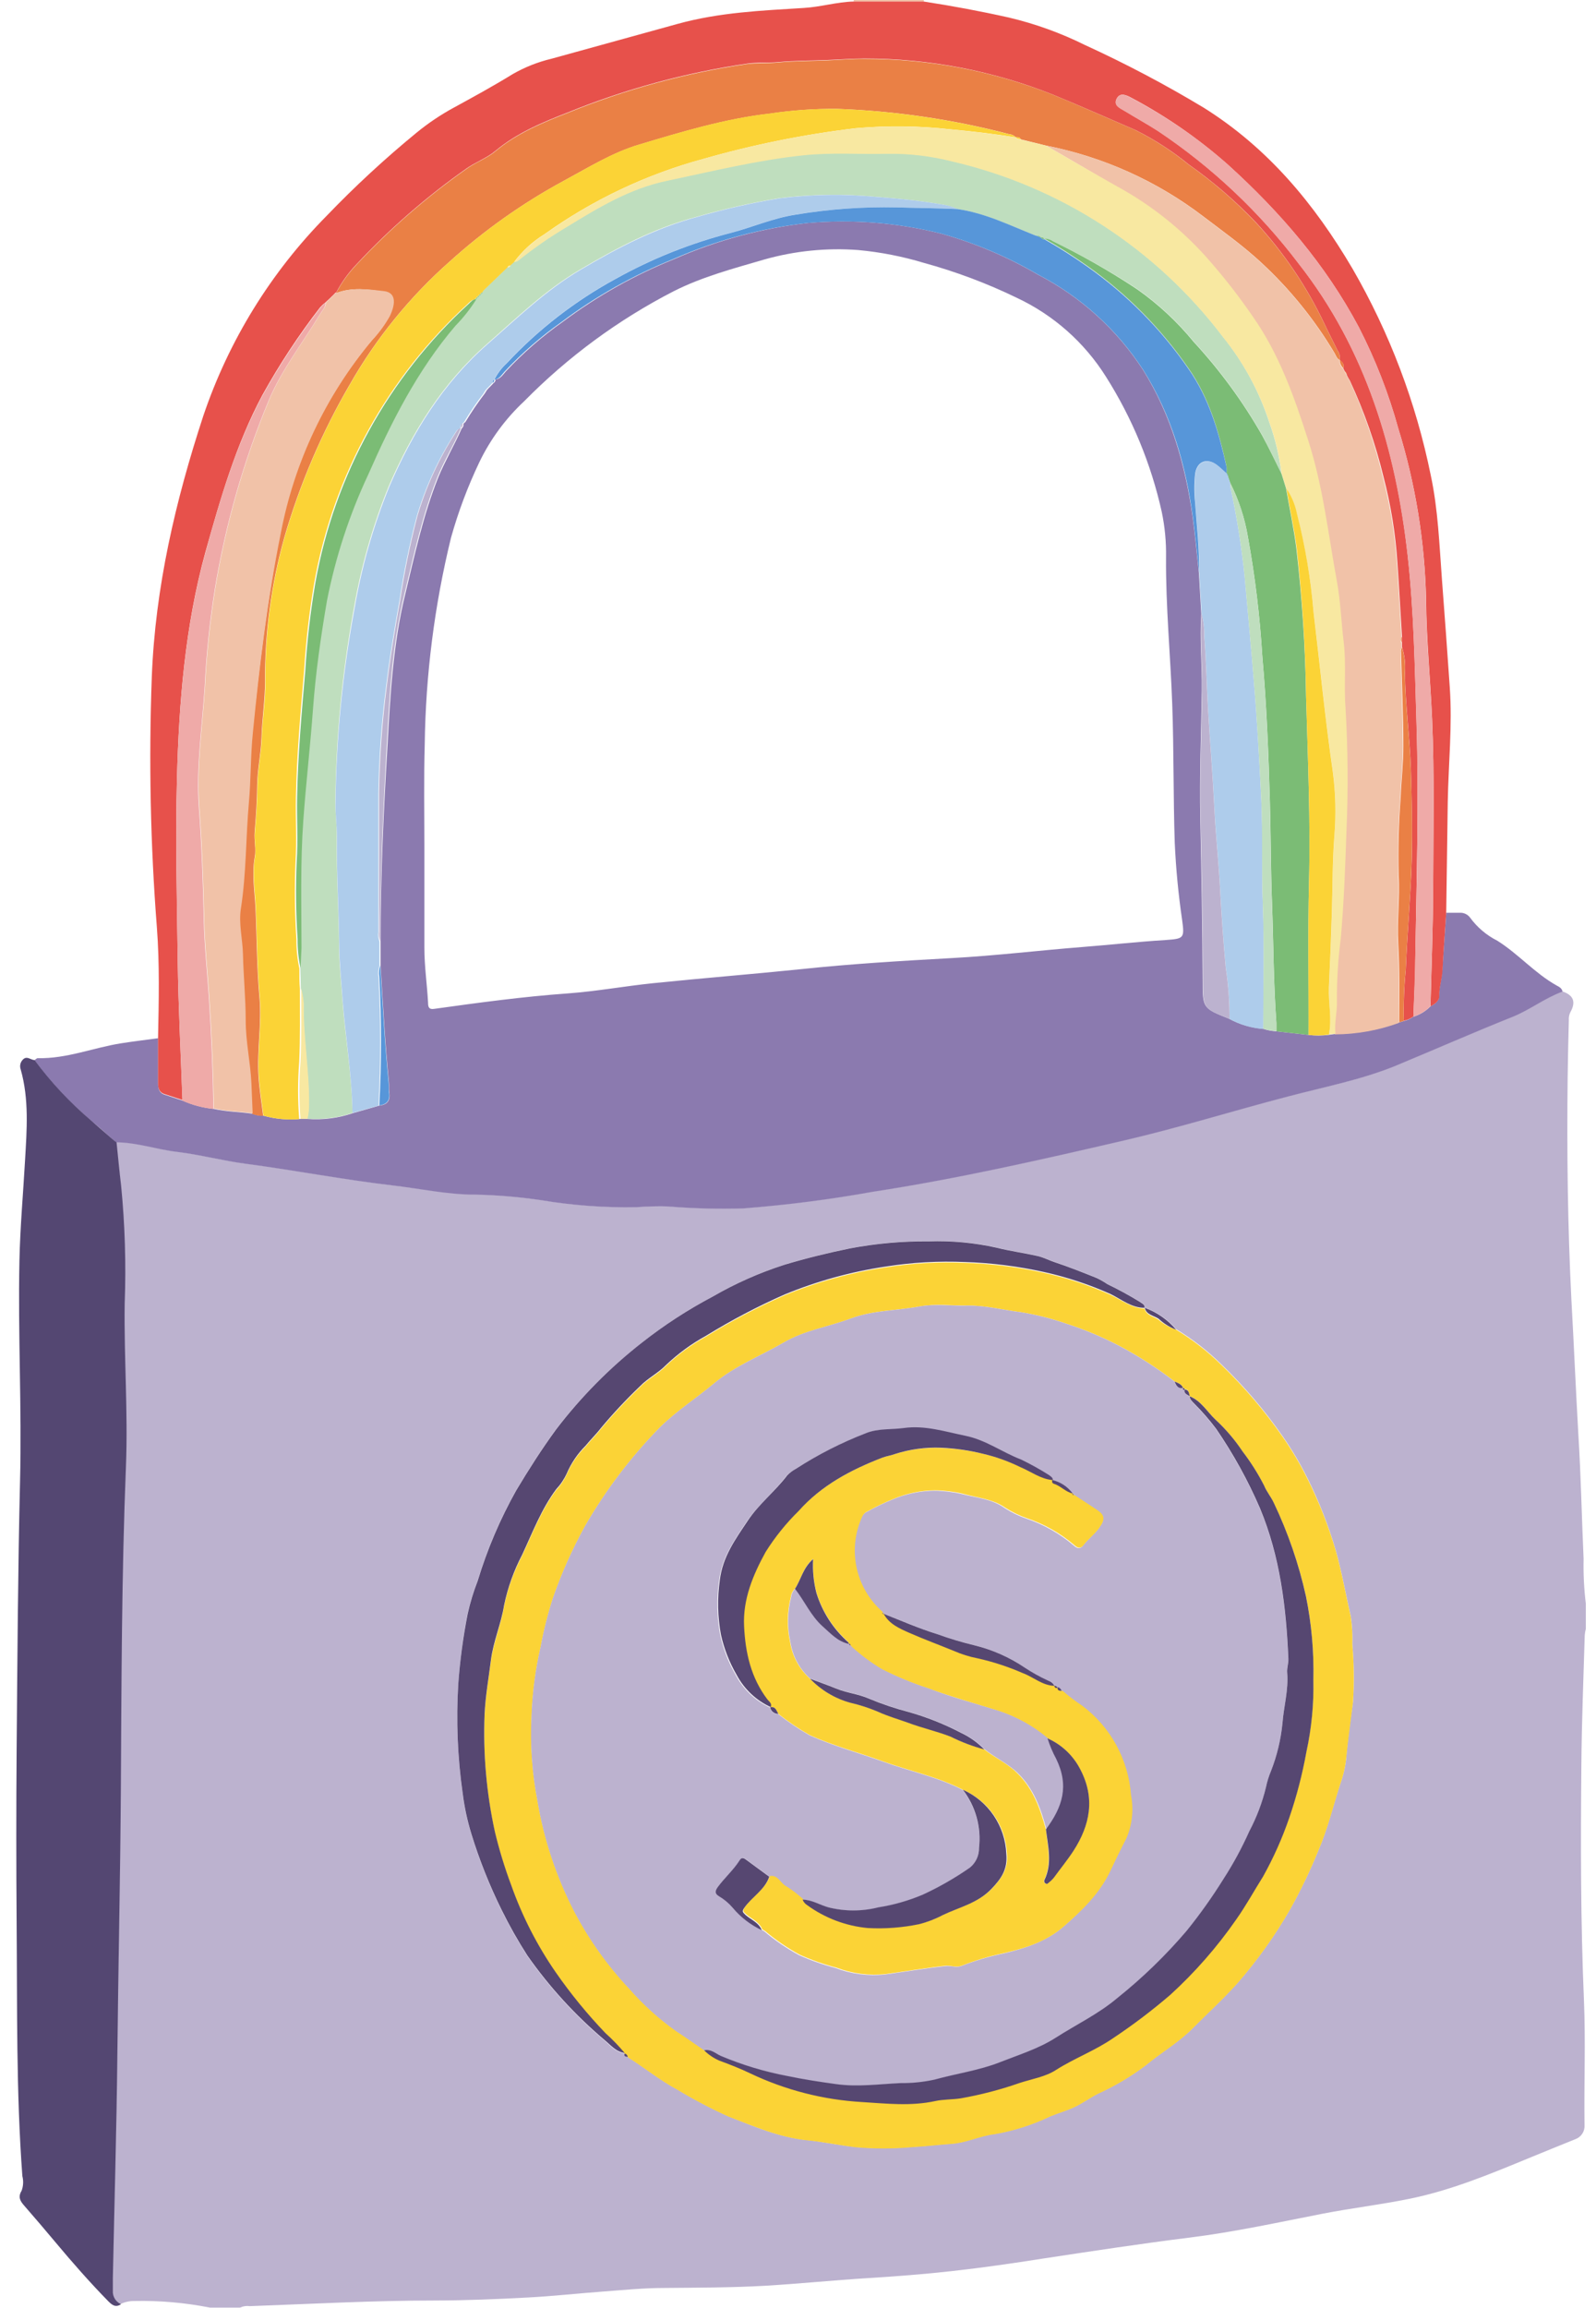 <svg width="92" height="133" viewBox="0 0 92 133" fill="none" xmlns="http://www.w3.org/2000/svg">
<path d="M91.414 92.414V93.86C91.381 93.982 91.359 94.107 91.35 94.233C91.277 96.719 91.177 99.205 91.157 101.691C91.113 106.216 91.113 110.742 91.305 115.264C91.406 117.673 91.305 120.047 91.338 122.44C91.353 122.617 91.31 122.794 91.215 122.943C91.12 123.093 90.978 123.207 90.811 123.267C89.92 123.625 89.028 123.99 88.137 124.355C85.868 125.291 83.595 126.235 81.174 126.717C79.543 127.046 77.885 127.243 76.25 127.56C73.7 128.058 71.162 128.616 68.584 128.937C65.773 129.287 62.962 129.716 60.151 130.142C58.396 130.419 56.637 130.672 54.87 130.869C53.264 131.05 51.658 131.17 50.052 131.271C48.044 131.395 46.06 131.6 44.064 131.716C42.141 131.825 40.213 131.821 38.289 131.841C37.085 131.841 35.88 131.965 34.675 132.054C33.254 132.158 31.836 132.319 30.411 132.391C28.636 132.487 26.857 132.56 25.078 132.564C21.512 132.564 17.958 132.76 14.4 132.889C14.208 132.861 14.012 132.89 13.838 132.973H12.103C10.672 132.69 9.216 132.562 7.758 132.592C7.481 132.587 7.206 132.645 6.955 132.76C6.806 132.697 6.68 132.59 6.596 132.452C6.511 132.315 6.471 132.155 6.481 131.993C6.481 131.752 6.481 131.512 6.481 131.271C6.569 126.954 6.698 122.641 6.742 118.324C6.794 113.256 6.911 108.184 6.943 103.116C6.979 96.904 6.987 90.695 7.236 84.487C7.36 81.363 7.119 78.235 7.164 75.102C7.248 72.841 7.179 70.576 6.959 68.324C6.858 67.489 6.782 66.649 6.694 65.81C7.898 65.81 9.015 66.212 10.191 66.36C11.525 66.521 12.83 66.874 14.167 67.047C16.978 67.416 19.761 67.958 22.576 68.288C24.182 68.468 25.732 68.802 27.347 68.822C28.629 68.847 29.909 68.954 31.178 69.143C32.996 69.447 34.84 69.582 36.683 69.545C37.306 69.52 37.924 69.472 38.555 69.508C39.977 69.623 41.405 69.659 42.831 69.617C45.338 69.423 47.834 69.103 50.309 68.657C55.176 67.91 59.974 66.818 64.765 65.706C67.95 64.967 71.078 63.991 74.242 63.164C76.302 62.626 78.407 62.24 80.386 61.417C82.651 60.477 84.9 59.489 87.177 58.578C88.185 58.176 89.036 57.493 90.052 57.124C90.707 57.345 90.856 57.73 90.522 58.329C90.452 58.473 90.421 58.634 90.434 58.794C90.406 59.899 90.378 61.007 90.366 62.111C90.317 66.376 90.366 70.637 90.582 74.902C90.727 77.492 90.835 80.086 90.984 82.676C91.133 85.057 91.177 87.447 91.285 89.832C91.266 90.695 91.309 91.558 91.414 92.414ZM65.97 75.343C65.998 75.138 65.825 75.098 65.701 75.006C65.101 74.636 64.481 74.299 63.846 73.994C63.647 73.86 63.439 73.741 63.223 73.637C62.42 73.315 61.617 72.994 60.814 72.729C60.48 72.621 60.171 72.452 59.834 72.372C59.031 72.195 58.228 72.087 57.461 71.89C56.17 71.601 54.847 71.478 53.525 71.524C52.013 71.51 50.502 71.645 49.016 71.926C47.734 72.187 46.478 72.496 45.229 72.87C43.782 73.333 42.39 73.951 41.077 74.713C39.649 75.468 38.292 76.351 37.025 77.351C35.161 78.802 33.49 80.484 32.053 82.359C31.222 83.495 30.475 84.672 29.752 85.873C28.823 87.527 28.077 89.277 27.527 91.093C27.288 91.705 27.096 92.335 26.953 92.976C26.692 94.322 26.514 95.681 26.419 97.048C26.287 99.168 26.373 101.295 26.676 103.397C26.775 104.177 26.941 104.947 27.17 105.698C27.635 107.209 28.22 108.679 28.921 110.096C29.365 110.997 29.86 111.872 30.403 112.718C31.67 114.525 33.165 116.161 34.852 117.585C35.193 117.882 35.511 118.264 36.013 118.332C35.944 118.513 36.081 118.509 36.189 118.533C37.157 119.139 38.041 119.866 39.056 120.408C40.008 120.98 40.992 121.496 42.004 121.954C43.466 122.532 44.919 123.159 46.514 123.315C47.458 123.416 48.389 123.621 49.325 123.717C50.386 123.811 51.453 123.811 52.513 123.717C53.288 123.673 54.067 123.58 54.842 123.524C55.706 123.468 56.493 123.062 57.336 122.966C58.449 122.772 59.53 122.426 60.549 121.938C61.031 121.741 61.541 121.609 62.014 121.368C62.488 121.127 62.854 120.862 63.283 120.641C64.269 120.194 65.203 119.639 66.066 118.986C66.942 118.252 67.946 117.681 68.765 116.854C69.584 116.027 70.516 115.175 71.323 114.276C72.484 112.949 73.51 111.509 74.387 109.979C74.99 108.897 75.527 107.778 75.993 106.63C76.527 105.397 76.829 104.092 77.246 102.823C77.418 102.358 77.534 101.874 77.592 101.381C77.676 100.273 77.841 99.173 77.993 98.068C78.064 96.958 78.051 95.844 77.953 94.735C77.972 94.206 77.942 93.677 77.865 93.153C77.579 91.896 77.355 90.631 77.009 89.382C76.591 87.94 76.044 86.538 75.375 85.194C74.952 84.341 74.466 83.521 73.921 82.74C72.892 81.261 71.721 79.887 70.424 78.636C69.631 77.856 68.751 77.17 67.801 76.592C67.311 76.022 66.679 75.592 65.97 75.343Z" fill="#BCB2CF"/>
<path d="M53.256 -8.65711e-06C53.244 0.031 53.244 0.065 53.256 0.096H49.212V-0.004L53.256 -8.65711e-06Z" fill="#F1C2A8"/>
<path d="M83.366 52.598H84.133C84.246 52.589 84.36 52.608 84.463 52.654C84.567 52.7 84.658 52.77 84.728 52.859C85.141 53.429 85.685 53.892 86.314 54.209C87.519 54.964 88.466 56.076 89.715 56.779C89.868 56.863 90.037 56.939 90.069 57.14C89.053 57.509 88.201 58.188 87.193 58.594C84.916 59.505 82.668 60.493 80.403 61.433C78.423 62.236 76.319 62.638 74.259 63.18C71.094 64.007 67.966 64.983 64.781 65.722C59.991 66.834 55.192 67.926 50.325 68.673C47.85 69.119 45.355 69.439 42.847 69.633C41.421 69.675 39.993 69.639 38.571 69.525C37.94 69.488 37.322 69.525 36.699 69.561C34.856 69.598 33.013 69.463 31.194 69.159C29.925 68.97 28.645 68.863 27.363 68.838C25.756 68.838 24.182 68.484 22.592 68.304C19.781 67.975 16.97 67.432 14.183 67.063C12.846 66.89 11.541 66.537 10.207 66.376C9.031 66.236 7.902 65.834 6.71 65.826L6.569 65.726C6.124 65.324 5.682 64.922 5.228 64.557C4.02 63.529 2.932 62.366 1.987 61.092C2.052 61.051 2.116 60.971 2.18 60.975C3.839 61.015 5.393 60.369 6.975 60.12C7.686 60.007 8.4 59.923 9.115 59.827C9.115 60.69 9.115 61.553 9.115 62.417C9.115 62.71 9.159 62.967 9.477 63.075L10.517 63.417C11.084 63.671 11.689 63.832 12.308 63.895C13.047 64.067 13.806 64.063 14.549 64.176C14.752 64.26 14.971 64.299 15.191 64.292C15.883 64.485 16.605 64.548 17.319 64.477H17.721C18.604 64.545 19.492 64.433 20.331 64.147L21.877 63.706C22.335 63.657 22.512 63.405 22.439 62.951C22.411 62.762 22.439 62.549 22.419 62.377C22.198 60.136 22.074 57.887 21.938 55.638V54.265C21.938 50.482 22.11 46.707 22.339 42.928C22.5 40.025 22.656 37.134 23.343 34.303C23.897 32.014 24.383 29.704 25.263 27.504C25.664 26.536 26.194 25.645 26.612 24.693C26.652 24.659 26.684 24.616 26.703 24.566C26.722 24.517 26.728 24.464 26.72 24.412L26.829 24.315C27.169 23.747 27.542 23.199 27.945 22.673L28.066 22.48L28.158 22.376L28.258 22.275L28.359 22.171L28.455 22.067C28.489 22.047 28.516 22.019 28.535 21.985C28.553 21.951 28.562 21.912 28.559 21.874C28.849 21.834 28.985 21.593 29.15 21.408C30.146 20.342 31.25 19.381 32.443 18.541C34.418 17.062 36.578 15.847 38.868 14.927C41.324 13.844 43.931 13.142 46.598 12.846C49.172 12.625 51.764 12.834 54.268 13.465C56.217 14.011 58.087 14.805 59.834 15.826C62.299 17.102 64.389 18.998 65.898 21.328C67.504 23.91 68.331 26.793 68.749 29.793C68.898 30.869 68.99 31.949 69.11 33.029C69.155 33.809 69.203 34.592 69.247 35.371C69.147 36.844 69.299 38.314 69.279 39.788C69.243 42.242 69.138 44.691 69.191 47.149C69.255 50.261 69.315 53.377 69.327 56.489C69.327 58.096 69.327 58.096 70.857 58.706C71.458 59.032 72.12 59.228 72.801 59.28C73.046 59.363 73.302 59.411 73.56 59.425L75.415 59.634C75.802 59.684 76.193 59.684 76.58 59.634L76.953 59.582C78.209 59.575 79.455 59.352 80.636 58.923L80.905 58.839C81.104 58.798 81.291 58.715 81.455 58.594C81.828 58.482 82.167 58.279 82.443 58.003C82.688 57.867 82.957 57.694 82.949 57.413C82.949 56.911 83.105 56.441 83.133 55.947C83.206 54.827 83.294 53.715 83.366 52.598ZM24.463 48.84C24.463 50.767 24.463 52.695 24.463 54.622C24.463 55.686 24.62 56.734 24.676 57.791C24.676 58.011 24.716 58.192 25.046 58.132C27.6 57.775 30.158 57.429 32.736 57.244C34.382 57.124 36.013 56.823 37.659 56.654C40.47 56.365 43.313 56.14 46.132 55.851C49.04 55.542 51.955 55.369 54.871 55.208C57.385 55.072 59.886 54.767 62.396 54.57C64.002 54.445 65.589 54.265 67.187 54.168C68.243 54.092 68.287 54.072 68.143 53.016C67.926 51.539 67.784 50.053 67.717 48.562C67.629 45.904 67.669 43.242 67.572 40.579C67.472 37.768 67.195 34.957 67.215 32.118C67.231 31.235 67.148 30.352 66.966 29.488C66.352 26.729 65.265 24.097 63.753 21.709C62.509 19.728 60.721 18.147 58.601 17.155C56.884 16.323 55.093 15.651 53.252 15.147C52.022 14.776 50.757 14.528 49.477 14.409C47.651 14.271 45.815 14.456 44.052 14.955C42.281 15.473 40.494 15.943 38.832 16.782C35.642 18.424 32.735 20.563 30.218 23.119C29.148 24.117 28.272 25.306 27.636 26.624C26.965 28.029 26.416 29.49 25.997 30.989C25.043 34.891 24.535 38.888 24.483 42.904C24.427 44.868 24.463 46.86 24.463 48.84Z" fill="#8B7AAF"/>
<path d="M1.995 61.087C2.94 62.362 4.028 63.525 5.236 64.553C5.69 64.955 6.132 65.332 6.577 65.722L6.718 65.822C6.806 66.661 6.883 67.501 6.983 68.336C7.204 70.588 7.272 72.853 7.188 75.114C7.144 78.247 7.384 81.375 7.26 84.499C7.011 90.707 7.003 96.916 6.967 103.128C6.935 108.196 6.818 113.268 6.766 118.336C6.722 122.653 6.593 126.966 6.505 131.283C6.505 131.524 6.505 131.764 6.505 132.005C6.495 132.167 6.535 132.327 6.62 132.464C6.705 132.602 6.83 132.709 6.979 132.772C6.658 133.001 6.441 132.805 6.228 132.592C5.16 131.499 4.156 130.355 3.176 129.182C2.59 128.481 1.995 127.785 1.393 127.094C1.164 126.833 1.024 126.6 1.244 126.243C1.346 125.97 1.361 125.673 1.289 125.392C0.927 120.532 0.999 115.665 0.959 110.802C0.933 107.483 0.933 104.159 0.959 100.831C1.003 95.663 1.032 90.491 1.156 85.322C1.26 81.098 1.032 76.889 1.12 72.657C1.16 70.713 1.337 68.778 1.445 66.842C1.546 65.103 1.682 63.344 1.192 61.621C1.157 61.523 1.151 61.416 1.175 61.314C1.2 61.212 1.253 61.12 1.329 61.047C1.558 60.826 1.77 61.079 1.995 61.087Z" fill="#544772"/>
<path d="M67.801 76.624C68.751 77.203 69.631 77.888 70.424 78.668C71.721 79.919 72.892 81.293 73.921 82.772C74.467 83.553 74.953 84.373 75.375 85.226C76.043 86.565 76.59 87.962 77.01 89.398C77.355 90.647 77.58 91.912 77.865 93.169C77.942 93.693 77.972 94.222 77.953 94.751C78.051 95.86 78.064 96.974 77.993 98.084C77.861 99.189 77.696 100.289 77.592 101.397C77.534 101.89 77.418 102.374 77.246 102.839C76.845 104.108 76.528 105.413 75.993 106.646C75.527 107.794 74.991 108.913 74.387 109.995C73.511 111.525 72.484 112.965 71.323 114.292C70.52 115.191 69.617 116.011 68.765 116.87C67.914 117.729 66.942 118.268 66.067 119.002C65.203 119.655 64.27 120.21 63.284 120.657C62.854 120.878 62.456 121.163 62.015 121.384C61.573 121.605 61.031 121.757 60.549 121.954C59.53 122.442 58.449 122.788 57.336 122.982C56.493 123.078 55.706 123.484 54.843 123.54C54.068 123.596 53.288 123.689 52.514 123.733C51.453 123.827 50.386 123.827 49.325 123.733C48.377 123.621 47.446 123.416 46.514 123.331C44.908 123.163 43.466 122.528 42.004 121.97C40.993 121.512 40.008 120.996 39.057 120.424C38.041 119.882 37.157 119.155 36.19 118.549C36.186 118.5 36.167 118.455 36.135 118.418C36.103 118.382 36.06 118.357 36.013 118.348C35.669 117.94 35.297 117.556 34.901 117.199C33.856 116.109 32.899 114.938 32.037 113.698C30.958 112.14 30.093 110.445 29.463 108.658C29.088 107.657 28.776 106.634 28.527 105.594C28.043 103.375 27.843 101.104 27.933 98.835C27.981 97.791 28.162 96.751 28.299 95.707C28.435 94.663 28.885 93.623 29.058 92.547C29.267 91.534 29.617 90.555 30.098 89.639C30.696 88.358 31.202 87.017 32.057 85.865C32.308 85.597 32.514 85.29 32.668 84.957C32.924 84.357 33.294 83.812 33.756 83.351C34.037 83.005 34.362 82.696 34.631 82.343C35.337 81.498 36.089 80.694 36.884 79.933C37.342 79.455 37.944 79.166 38.394 78.701C39.088 78.041 39.864 77.474 40.703 77.014C42.156 76.119 43.668 75.325 45.229 74.636C47.095 73.868 49.048 73.329 51.044 73.03C52.568 72.788 54.112 72.701 55.654 72.769C57.171 72.82 58.681 73.011 60.163 73.339C61.482 73.631 62.769 74.055 64.002 74.604C64.641 74.897 65.207 75.375 65.974 75.407C66.083 75.809 66.52 75.853 66.777 76.042C67.077 76.302 67.425 76.5 67.801 76.624ZM68.295 80.082C68.295 80.014 68.259 79.978 68.191 79.978C68.119 79.74 67.894 79.692 67.705 79.604C66.727 78.85 65.689 78.179 64.601 77.596C63.586 77.059 62.526 76.613 61.432 76.263C60.59 75.973 59.725 75.755 58.846 75.612C57.81 75.488 56.794 75.211 55.73 75.235C54.827 75.235 53.907 75.118 53.02 75.283C51.694 75.528 50.341 75.492 49.036 75.982C47.731 76.472 46.401 76.652 45.185 77.359C43.84 78.138 42.374 78.701 41.169 79.716C40.145 80.568 39.025 81.291 38.069 82.226C36.378 83.948 34.914 85.877 33.712 87.969C32.984 89.293 32.368 90.677 31.873 92.105C31.581 93.014 31.348 93.941 31.174 94.88C30.869 96.198 30.692 97.543 30.644 98.896C30.561 100.526 30.675 102.16 30.985 103.763C31.36 105.993 32.081 108.152 33.121 110.16C33.967 111.767 35.026 113.253 36.27 114.577C37.077 115.5 37.989 116.325 38.989 117.035C39.535 117.384 40.065 117.766 40.595 118.131C40.847 118.375 41.141 118.57 41.462 118.709C42.065 118.93 42.667 119.167 43.245 119.444C45.261 120.403 47.442 120.964 49.67 121.095C51.08 121.183 52.481 121.344 53.907 121.038C54.385 120.934 54.891 120.958 55.377 120.882C56.533 120.678 57.67 120.382 58.778 119.994C59.489 119.761 60.268 119.629 60.878 119.239C61.934 118.569 63.107 118.139 64.147 117.424C65.302 116.656 66.408 115.818 67.46 114.914C68.88 113.618 70.15 112.168 71.247 110.589C71.817 109.786 72.283 108.927 72.805 108.1C73.408 107.019 73.914 105.886 74.315 104.714C74.741 103.475 75.071 102.205 75.303 100.916C75.6 99.552 75.735 98.158 75.704 96.763C75.742 95.146 75.598 93.529 75.275 91.944C74.859 90.094 74.235 88.297 73.415 86.587C73.251 86.242 73.014 85.937 72.853 85.583C72.499 84.893 72.084 84.236 71.612 83.62C71.165 82.948 70.639 82.332 70.046 81.784C69.564 81.331 69.243 80.712 68.576 80.451C68.528 80.283 68.54 80.05 68.279 80.05L68.295 80.082Z" fill="#FBD336"/>
<path d="M65.974 75.363C65.219 75.363 64.641 74.87 64.002 74.56C62.769 74.011 61.482 73.587 60.163 73.295C58.681 72.967 57.171 72.776 55.654 72.725C54.112 72.656 52.568 72.744 51.044 72.986C49.047 73.284 47.095 73.824 45.229 74.592C43.668 75.28 42.156 76.075 40.703 76.97C39.864 77.43 39.088 77.997 38.394 78.656C37.944 79.122 37.342 79.411 36.884 79.889C36.089 80.65 35.337 81.454 34.631 82.299C34.362 82.652 34.037 82.961 33.756 83.307C33.294 83.767 32.924 84.313 32.668 84.913C32.514 85.246 32.308 85.552 32.057 85.82C31.202 86.973 30.696 88.314 30.098 89.595C29.617 90.511 29.267 91.49 29.057 92.503C28.885 93.579 28.435 94.583 28.298 95.663C28.162 96.743 27.981 97.747 27.933 98.791C27.843 101.06 28.043 103.331 28.527 105.55C28.776 106.589 29.088 107.613 29.463 108.614C30.093 110.401 30.958 112.096 32.037 113.654C32.898 114.894 33.856 116.065 34.9 117.155C35.297 117.512 35.669 117.896 36.013 118.304C35.511 118.235 35.209 117.854 34.852 117.557C33.165 116.133 31.67 114.497 30.403 112.69C29.86 111.844 29.365 110.969 28.921 110.067C28.22 108.651 27.635 107.181 27.17 105.67C26.941 104.919 26.775 104.149 26.676 103.369C26.374 101.267 26.288 99.14 26.419 97.02C26.518 95.664 26.699 94.315 26.961 92.981C27.104 92.339 27.296 91.709 27.535 91.097C28.085 89.281 28.831 87.531 29.76 85.877C30.483 84.672 31.23 83.499 32.061 82.363C33.495 80.487 35.163 78.803 37.025 77.351C38.292 76.354 39.647 75.474 41.072 74.721C42.386 73.959 43.778 73.341 45.225 72.878C46.474 72.504 47.731 72.195 49.012 71.934C50.498 71.653 52.009 71.518 53.521 71.532C54.843 71.486 56.166 71.609 57.457 71.898C58.236 72.095 59.043 72.203 59.83 72.38C60.167 72.46 60.477 72.629 60.81 72.737C61.613 73.002 62.416 73.323 63.219 73.645C63.435 73.749 63.643 73.868 63.842 74.002C64.477 74.307 65.097 74.645 65.697 75.014C65.83 75.118 66.002 75.159 65.974 75.363Z" fill="#564771"/>
<path d="M67.801 76.624C67.425 76.484 67.081 76.269 66.789 75.994C66.516 75.805 66.078 75.769 65.986 75.359C66.691 75.615 67.317 76.051 67.801 76.624Z" fill="#564771"/>
<path d="M36.009 118.332C36.056 118.341 36.099 118.366 36.131 118.402C36.163 118.439 36.182 118.484 36.185 118.533C36.077 118.508 35.94 118.512 36.009 118.332Z" fill="#564771"/>
<path d="M83.366 52.598C83.294 53.715 83.206 54.827 83.149 55.939C83.121 56.433 82.953 56.903 82.965 57.405C82.965 57.686 82.704 57.859 82.459 57.995C82.515 55.739 82.603 53.482 82.615 51.225C82.615 47.948 82.696 44.675 82.551 41.402C82.451 39.125 82.222 36.852 82.206 34.576C82.135 31.218 81.595 27.888 80.599 24.681C80.045 22.669 79.284 20.719 78.331 18.862C76.415 15.248 73.793 12.224 70.789 9.497C69.094 7.994 67.225 6.698 65.223 5.638C64.938 5.486 64.581 5.305 64.376 5.674C64.171 6.044 64.549 6.224 64.822 6.385C65.468 6.787 66.131 7.14 66.761 7.55C69.865 9.626 72.601 12.204 74.857 15.18C78.736 20.123 80.479 25.93 81.15 32.046C81.503 35.21 81.551 38.415 81.652 41.603C81.796 46.201 81.652 50.803 81.579 55.401C81.579 56.457 81.511 57.517 81.475 58.574C81.312 58.694 81.124 58.778 80.925 58.819C80.899 57.842 80.935 56.864 81.033 55.891C81.118 53.771 81.322 51.651 81.379 49.526C81.423 47.799 81.379 46.069 81.33 44.338C81.27 42.467 81.005 40.611 80.985 38.736C81.025 38.244 80.967 37.748 80.816 37.278V37.005V36.688C80.728 35.282 80.652 33.877 80.555 32.467C80.447 30.786 80.177 29.118 79.752 27.488C79.29 25.577 78.641 23.717 77.812 21.934L77.728 21.797L77.628 21.601C77.631 21.56 77.622 21.52 77.603 21.485C77.584 21.449 77.555 21.42 77.519 21.4L77.431 21.223C77.511 20.998 77.379 20.862 77.226 20.737C77.243 20.642 77.24 20.545 77.218 20.451C77.196 20.357 77.155 20.269 77.098 20.191C76.853 19.685 76.592 19.187 76.355 18.681C75.341 16.532 74.002 14.55 72.387 12.806C71.213 11.577 69.922 10.464 68.532 9.485C67.587 8.714 66.559 8.048 65.468 7.501C63.894 6.819 62.328 6.128 60.742 5.473C57.267 4.083 53.558 3.37 49.815 3.373C49.112 3.373 48.409 3.433 47.706 3.458C46.759 3.498 45.811 3.49 44.871 3.578C44.265 3.638 43.667 3.578 43.052 3.67C39.512 4.189 36.047 5.133 32.732 6.481C31.278 7.048 29.8 7.658 28.559 8.694C28.049 9.124 27.379 9.353 26.841 9.746C24.572 11.347 22.473 13.176 20.576 15.204C20.097 15.7 19.691 16.263 19.371 16.874L19.351 16.854L19.251 16.962L18.954 17.252L18.866 17.328L18.765 17.424C18.65 17.512 18.544 17.61 18.448 17.718C17.212 19.317 16.099 21.009 15.119 22.777C13.593 25.637 12.709 28.721 11.842 31.813C10.669 36.073 10.316 40.463 10.2 44.864C10.107 48.346 10.2 51.831 10.244 55.305C10.28 58.003 10.42 60.694 10.517 63.385L9.473 63.043C9.155 62.935 9.107 62.678 9.111 62.385C9.111 61.521 9.111 60.658 9.111 59.794C9.155 57.674 9.204 55.55 9.043 53.441C8.67 48.64 8.572 43.822 8.75 39.009C8.947 33.853 10.111 28.865 11.721 23.958C13.185 19.628 15.616 15.687 18.829 12.437C20.463 10.735 22.197 9.133 24.022 7.638C24.693 7.089 25.415 6.605 26.178 6.192C27.319 5.57 28.455 4.947 29.563 4.265C30.259 3.867 31.008 3.571 31.788 3.385L39.061 1.377C41.47 0.711 43.9 0.61 46.341 0.458C47.309 0.402 48.237 0.112 49.2 0.088H53.244C54.891 0.341 56.533 0.647 58.16 1.012C59.675 1.37 61.145 1.901 62.541 2.594C64.891 3.668 67.178 4.875 69.391 6.208C73.094 8.529 75.764 11.746 77.961 15.477C80.101 19.176 81.625 23.199 82.475 27.387C82.9 29.371 82.969 31.403 83.121 33.411C83.274 35.419 83.43 37.539 83.571 39.603C83.724 41.804 83.495 44.001 83.455 46.197C83.427 48.33 83.398 50.466 83.366 52.598Z" fill="#E7514B"/>
<path d="M20.319 64.131C19.48 64.416 18.593 64.529 17.709 64.465C17.774 64.183 17.804 63.894 17.797 63.605C17.817 61.682 17.46 59.778 17.492 57.851C17.47 57.55 17.42 57.251 17.343 56.959L17.311 55.783V54.63C17.311 52.16 17.239 49.687 17.42 47.225C17.576 45.101 17.797 42.98 17.974 40.86C18.151 38.74 18.444 36.692 18.777 34.624C19.269 32.119 20.065 29.683 21.146 27.371C22.496 24.307 23.994 21.348 26.186 18.77C26.642 18.306 27.046 17.794 27.391 17.244L27.491 17.143L27.592 17.043L27.692 16.942L27.793 16.842L27.881 16.713L29.246 15.4C29.284 15.399 29.32 15.386 29.352 15.365C29.383 15.344 29.407 15.314 29.423 15.28L29.523 15.188L29.628 15.091C29.705 15.079 29.78 15.053 29.849 15.015C30.748 14.291 31.698 13.632 32.692 13.043C34.499 11.939 36.306 10.851 38.422 10.401C41.04 9.851 43.643 9.196 46.301 8.927C47.907 8.754 49.514 8.875 51.12 8.839C52.387 8.818 53.651 8.967 54.879 9.28C61.111 10.724 66.638 14.308 70.5 19.408C71.683 20.877 72.588 22.549 73.17 24.343C73.513 25.294 73.747 26.28 73.869 27.283C73.496 26.54 73.142 25.785 72.749 25.054C71.643 23.119 70.322 21.315 68.809 19.677C67.863 18.521 66.763 17.499 65.54 16.641C63.988 15.621 62.368 14.706 60.694 13.902C60.541 13.812 60.364 13.771 60.188 13.786C60.171 13.749 60.142 13.718 60.105 13.7C60.068 13.681 60.027 13.677 59.987 13.686C59.962 13.648 59.927 13.618 59.885 13.601C59.844 13.584 59.798 13.58 59.754 13.589C59.722 13.584 59.691 13.575 59.661 13.565C58.192 12.983 56.762 12.276 55.176 12.043C54.855 11.898 54.514 11.804 54.164 11.762C52.931 11.549 51.69 11.433 50.445 11.336C48.612 11.166 46.767 11.193 44.94 11.417C43.328 11.681 41.734 12.04 40.165 12.493C37.723 13.135 35.539 14.292 33.403 15.557C31.431 16.721 29.788 18.316 28.082 19.814C25.5 22.078 23.753 24.91 22.411 28.018C21.491 30.277 20.818 32.629 20.404 35.033C19.728 38.718 19.369 42.455 19.331 46.201C19.331 46.876 19.42 47.55 19.412 48.209C19.384 50.281 19.52 52.345 19.544 54.417C19.544 55.486 19.669 56.558 19.741 57.63C19.902 59.802 20.283 61.951 20.319 64.131Z" fill="#BFDEBE"/>
<path d="M19.371 16.894C19.691 16.283 20.097 15.72 20.576 15.224C22.473 13.196 24.572 11.367 26.841 9.766C27.379 9.365 28.045 9.144 28.559 8.714C29.8 7.678 31.278 7.068 32.732 6.502C36.047 5.153 39.512 4.209 43.052 3.69C43.651 3.614 44.257 3.658 44.871 3.598C45.811 3.51 46.759 3.518 47.706 3.478C48.409 3.454 49.112 3.381 49.815 3.393C53.551 3.384 57.254 4.089 60.726 5.469C62.312 6.124 63.878 6.815 65.452 7.497C66.543 8.044 67.57 8.71 68.516 9.481C69.906 10.46 71.197 11.573 72.371 12.802C73.993 14.549 75.337 16.534 76.355 18.689C76.592 19.195 76.853 19.693 77.098 20.199C77.155 20.277 77.196 20.365 77.218 20.459C77.24 20.553 77.243 20.65 77.226 20.745C77.062 20.669 77.017 20.504 76.941 20.368C75.793 18.434 74.371 16.675 72.721 15.147C71.664 14.164 70.488 13.328 69.339 12.453C66.674 10.424 63.579 9.033 60.292 8.389L58.846 8.031C58.786 7.903 58.673 7.899 58.557 7.907C58.449 7.801 58.306 7.737 58.156 7.726C54.915 6.88 51.592 6.393 48.245 6.273C46.946 6.263 45.649 6.355 44.365 6.55C41.787 6.843 39.314 7.594 36.844 8.333C35.294 8.794 33.896 9.666 32.467 10.437C30.11 11.715 27.914 13.27 25.925 15.067C23.636 17.089 21.694 19.474 20.179 22.127C18.558 24.905 17.286 27.872 16.392 30.961C15.633 33.665 15.259 36.462 15.279 39.27C15.279 40.346 15.107 41.406 15.075 42.483C15.05 43.406 14.838 44.326 14.826 45.245C14.814 46.165 14.757 47.04 14.681 47.932C14.637 48.434 14.777 48.92 14.681 49.406C14.512 50.382 14.681 51.357 14.729 52.325C14.806 54.032 14.802 55.746 14.954 57.453C15.095 58.971 14.806 60.497 14.902 62.023C14.95 62.786 15.079 63.541 15.171 64.3C14.951 64.307 14.732 64.268 14.528 64.184L14.456 62.449C14.4 61.244 14.127 60.039 14.127 58.811C14.127 57.582 13.998 56.285 13.97 55.02C13.95 54.136 13.713 53.261 13.85 52.381C14.167 50.353 14.131 48.301 14.312 46.265C14.432 44.924 14.404 43.571 14.54 42.25C14.942 38.407 15.4 34.568 16.147 30.773C16.924 26.666 18.741 22.826 21.424 19.621C21.82 19.201 22.163 18.733 22.444 18.227C22.805 17.456 22.761 16.878 22.094 16.802C21.207 16.669 20.279 16.537 19.371 16.894Z" fill="#EA8045"/>
<path d="M15.187 64.288C15.095 63.529 14.966 62.774 14.918 62.011C14.822 60.485 15.111 58.959 14.97 57.441C14.818 55.734 14.822 54.02 14.745 52.313C14.705 51.345 14.528 50.37 14.697 49.394C14.781 48.908 14.641 48.422 14.697 47.92C14.773 47.028 14.83 46.133 14.842 45.233C14.854 44.334 15.067 43.394 15.091 42.471C15.123 41.398 15.312 40.338 15.296 39.258C15.275 36.45 15.649 33.653 16.408 30.949C17.302 27.86 18.574 24.893 20.195 22.115C21.71 19.462 23.652 17.077 25.941 15.055C27.93 13.257 30.126 11.703 32.483 10.425C33.913 9.654 35.294 8.782 36.86 8.321C39.33 7.582 41.803 6.831 44.382 6.538C45.66 6.348 46.952 6.26 48.245 6.273C51.594 6.395 54.921 6.885 58.163 7.734C58.315 7.745 58.457 7.809 58.565 7.915C57.315 7.72 56.059 7.566 54.798 7.453C52.979 7.249 51.144 7.228 49.321 7.389C46.359 7.742 43.43 8.332 40.562 9.152C37.266 10.042 34.156 11.515 31.378 13.501C30.698 13.919 30.103 14.465 29.628 15.107L29.523 15.204L29.423 15.296C29.385 15.298 29.349 15.311 29.318 15.332C29.287 15.353 29.262 15.382 29.246 15.416L27.881 16.73C27.849 16.771 27.82 16.814 27.793 16.858C27.766 16.858 27.74 16.869 27.721 16.887C27.703 16.906 27.692 16.932 27.692 16.959C27.628 16.959 27.592 16.991 27.592 17.059C27.578 17.057 27.564 17.058 27.551 17.062C27.538 17.067 27.526 17.074 27.516 17.084C27.506 17.094 27.499 17.105 27.495 17.119C27.49 17.132 27.489 17.146 27.491 17.159C27.478 17.157 27.464 17.158 27.451 17.163C27.438 17.167 27.426 17.174 27.416 17.184C27.406 17.194 27.399 17.206 27.394 17.219C27.39 17.232 27.389 17.246 27.391 17.26C27.186 17.26 27.078 17.408 26.953 17.521C22.329 21.752 19.225 27.386 18.119 33.556C17.83 35.246 17.633 36.952 17.528 38.664C17.323 41.073 17.103 43.519 17.058 45.956C17.034 47.189 17.115 48.43 17.034 49.659C16.971 51.15 16.989 52.643 17.087 54.132C17.081 54.692 17.137 55.251 17.255 55.799C17.255 56.2 17.255 56.602 17.287 56.975C17.287 58.381 17.311 59.786 17.247 61.192C17.161 62.289 17.161 63.392 17.247 64.489C16.554 64.546 15.856 64.478 15.187 64.288Z" fill="#FBD336"/>
<path d="M60.292 8.389C63.575 9.036 66.666 10.428 69.327 12.457C70.476 13.332 71.652 14.168 72.708 15.151C74.359 16.679 75.781 18.438 76.929 20.372C77.005 20.508 77.049 20.673 77.214 20.749C77.211 20.84 77.228 20.931 77.264 21.015C77.299 21.098 77.352 21.174 77.419 21.235C77.447 21.296 77.479 21.356 77.507 21.412L77.616 21.613L77.716 21.809L77.8 21.946C78.625 23.74 79.269 25.611 79.724 27.532C80.149 29.163 80.418 30.83 80.527 32.511C80.624 33.917 80.7 35.322 80.788 36.732C80.756 36.779 80.738 36.834 80.738 36.891C80.738 36.947 80.756 37.003 80.788 37.049V37.322C80.761 37.396 80.744 37.473 80.736 37.551C80.78 39.382 80.856 41.21 80.868 43.037C80.868 44.013 80.752 44.988 80.716 45.968C80.601 47.468 80.562 48.974 80.599 50.478C80.68 51.787 80.499 53.1 80.575 54.417C80.664 55.923 80.615 57.437 80.627 58.947C79.447 59.376 78.201 59.599 76.945 59.606C76.873 58.963 77.058 58.329 77.029 57.686C77.024 56.486 77.099 55.286 77.254 54.096C77.435 52.036 77.511 49.972 77.579 47.916C77.683 45.575 77.665 43.231 77.527 40.892C77.435 39.631 77.567 38.362 77.427 37.097C77.294 35.893 77.262 34.708 77.025 33.523C76.527 30.817 76.222 28.074 75.379 25.436C74.576 22.922 73.696 20.44 72.166 18.264C71.423 17.181 70.618 16.142 69.757 15.151C68.337 13.494 66.647 12.09 64.757 10.999C63.283 10.124 61.79 9.248 60.292 8.389Z" fill="#F1C2A8"/>
<path d="M19.371 16.894C20.279 16.537 21.207 16.669 22.13 16.774C22.797 16.85 22.841 17.428 22.48 18.199C22.199 18.704 21.856 19.173 21.46 19.593C18.777 22.798 16.961 26.638 16.183 30.744C15.416 34.539 14.954 38.374 14.577 42.221C14.44 43.559 14.468 44.912 14.348 46.237C14.167 48.273 14.203 50.325 13.886 52.353C13.749 53.233 13.986 54.108 14.006 54.992C14.034 56.257 14.163 57.517 14.163 58.782C14.163 60.047 14.436 61.192 14.492 62.421L14.565 64.156C13.822 64.043 13.063 64.047 12.324 63.874C12.292 61.698 12.202 59.523 12.055 57.349C11.954 55.899 11.802 54.445 11.77 52.996C11.722 50.819 11.645 48.647 11.485 46.47C11.32 44.173 11.669 41.872 11.818 39.575C11.912 37.674 12.109 35.78 12.408 33.901C13.024 30.164 14.071 26.51 15.528 23.014C16.283 21.243 17.488 19.713 18.476 18.067C18.6 17.862 18.789 17.693 18.785 17.428L18.886 17.332L18.974 17.256L19.271 16.962C19.306 16.93 19.34 16.895 19.371 16.858V16.894Z" fill="#F1C2A8"/>
<path d="M20.319 64.131C20.283 61.951 19.918 59.803 19.749 57.634C19.677 56.566 19.56 55.494 19.552 54.421C19.528 52.349 19.392 50.285 19.42 48.213C19.42 47.546 19.323 46.872 19.34 46.205C19.387 42.458 19.755 38.722 20.44 35.037C20.854 32.633 21.527 30.281 22.448 28.022C23.789 24.914 25.536 22.083 28.118 19.818C29.829 18.32 31.467 16.726 33.439 15.561C35.575 14.296 37.76 13.152 40.201 12.497C41.77 12.044 43.364 11.685 44.976 11.421C46.803 11.197 48.649 11.17 50.481 11.341C51.726 11.437 52.967 11.553 54.2 11.766C54.55 11.808 54.891 11.902 55.212 12.047C54.044 11.995 52.871 11.987 51.702 11.951C49.738 11.905 47.773 12.045 45.835 12.368C44.558 12.569 43.374 13.087 42.133 13.413C39.815 14.007 37.583 14.896 35.491 16.059C33.146 17.332 31.023 18.976 29.202 20.926C28.906 21.197 28.663 21.519 28.483 21.878C28.447 21.894 28.417 21.922 28.398 21.956C28.38 21.991 28.373 22.031 28.379 22.071L28.282 22.175L28.182 22.279L28.082 22.38L27.989 22.484L27.869 22.677C27.466 23.203 27.093 23.751 26.753 24.319L26.644 24.416C26.602 24.448 26.57 24.492 26.551 24.541C26.532 24.591 26.527 24.645 26.536 24.697C26.367 24.717 26.299 24.854 26.222 24.97C25.264 26.456 24.523 28.072 24.022 29.769C23.602 31.379 23.268 33.01 23.022 34.656C22.729 36.294 22.452 37.929 22.255 39.587C21.993 41.619 21.846 43.663 21.813 45.711C21.813 48.378 21.813 51.04 21.813 53.707C21.784 53.898 21.806 54.093 21.877 54.273V55.646C21.805 55.858 21.786 56.084 21.821 56.305C21.954 58.773 21.954 61.246 21.821 63.714L20.319 64.131Z" fill="#AECCEB"/>
<path d="M60.292 8.389C61.794 9.248 63.288 10.124 64.797 10.967C66.685 12.055 68.374 13.455 69.793 15.107C70.654 16.098 71.459 17.137 72.202 18.219C73.737 20.396 74.612 22.878 75.415 25.392C76.266 28.03 76.564 30.773 77.061 33.479C77.282 34.684 77.314 35.861 77.463 37.053C77.604 38.318 77.463 39.587 77.564 40.848C77.701 43.187 77.719 45.531 77.616 47.872C77.547 49.928 77.471 51.992 77.29 54.052C77.135 55.242 77.06 56.442 77.066 57.642C77.094 58.284 76.909 58.919 76.981 59.562L76.608 59.614C76.78 58.706 76.555 57.794 76.608 56.883C76.676 55.457 76.728 54.032 76.776 52.606C76.825 51.181 76.805 49.651 76.921 48.189C77.027 46.94 76.996 45.684 76.829 44.442C76.387 41.394 76.09 38.334 75.724 35.278C75.558 33.36 75.232 31.459 74.748 29.596C74.645 29.078 74.438 28.587 74.142 28.15L73.877 27.295C73.755 26.292 73.521 25.306 73.178 24.355C72.593 22.566 71.687 20.897 70.504 19.432C66.642 14.332 61.114 10.748 54.883 9.304C53.655 8.991 52.391 8.842 51.124 8.863C49.517 8.899 47.911 8.778 46.305 8.951C43.639 9.232 41.044 9.875 38.426 10.425C36.294 10.875 34.503 11.963 32.696 13.067C31.702 13.656 30.752 14.315 29.852 15.039C29.784 15.077 29.709 15.103 29.632 15.115C30.107 14.473 30.701 13.928 31.382 13.509C34.153 11.524 37.257 10.05 40.546 9.156C43.414 8.336 46.343 7.746 49.305 7.393C51.128 7.232 52.963 7.253 54.782 7.457C56.043 7.57 57.299 7.724 58.549 7.919C58.617 8.023 58.738 8.011 58.838 8.044L60.292 8.389Z" fill="#F8E8A1"/>
<path d="M73.869 27.295L74.134 28.15C74.335 29.303 74.58 30.447 74.728 31.608C75.057 34.443 75.243 37.292 75.287 40.145C75.387 43.719 75.548 47.293 75.455 50.876C75.383 53.795 75.455 56.714 75.431 59.638L73.576 59.429C73.576 59.268 73.576 59.108 73.576 58.947C73.407 56.63 73.411 54.309 73.323 51.988C73.251 50.064 73.255 48.141 73.203 46.217C73.122 43.406 73.014 40.619 72.765 37.82C72.626 35.518 72.35 33.227 71.938 30.957C71.757 29.866 71.41 28.808 70.91 27.821L70.781 27.448C70.785 27.413 70.78 27.377 70.765 27.345C70.75 27.313 70.726 27.286 70.697 27.267C70.71 27.133 70.71 26.999 70.697 26.865C70.251 24.858 69.705 22.93 68.5 21.211C66.92 18.923 64.949 16.931 62.677 15.328C61.88 14.762 61.054 14.236 60.204 13.754C60.378 13.752 60.549 13.804 60.694 13.902C62.368 14.713 63.986 15.635 65.537 16.661C66.76 17.519 67.859 18.541 68.805 19.697C70.316 21.332 71.636 23.134 72.741 25.066C73.142 25.797 73.496 26.552 73.869 27.295Z" fill="#7BBC75"/>
<path d="M70.781 27.448L70.909 27.821C70.915 27.933 70.927 28.044 70.946 28.154C71.305 29.829 71.573 31.522 71.749 33.226C71.925 35.186 72.106 37.146 72.267 39.105C72.463 41.434 72.592 43.768 72.709 46.097C72.809 48.105 72.709 50.112 72.797 52.12C72.885 54.53 72.821 56.903 72.821 59.296C72.141 59.244 71.48 59.049 70.881 58.722C70.882 57.73 70.808 56.739 70.66 55.759C70.524 54.277 70.415 52.791 70.339 51.309C70.263 49.759 70.086 48.217 70.01 46.667C69.913 44.735 69.757 42.808 69.64 40.876C69.56 39.487 69.536 38.093 69.424 36.708C69.436 36.261 69.383 35.815 69.267 35.383C69.223 34.604 69.175 33.821 69.13 33.041C69.163 31.684 68.998 30.335 68.906 28.982C68.843 28.425 68.843 27.863 68.906 27.307C69.014 26.588 69.592 26.371 70.174 26.813C70.363 26.958 70.532 27.126 70.713 27.287L70.781 27.448Z" fill="#AECCEB"/>
<path d="M70.701 27.275C70.52 27.114 70.351 26.946 70.162 26.801C69.58 26.359 69.002 26.576 68.894 27.295C68.831 27.851 68.831 28.413 68.894 28.97C68.986 30.323 69.15 31.672 69.118 33.029C68.998 31.949 68.906 30.869 68.757 29.793C68.355 26.793 67.52 23.91 65.906 21.328C64.397 18.998 62.307 17.102 59.842 15.826C58.093 14.804 56.219 14.01 54.268 13.465C51.742 12.83 49.128 12.623 46.534 12.854C43.866 13.15 41.259 13.852 38.803 14.934C36.514 15.855 34.354 17.07 32.378 18.549C31.186 19.389 30.082 20.35 29.085 21.416C28.921 21.601 28.784 21.842 28.495 21.882C28.674 21.523 28.918 21.201 29.214 20.93C31.035 18.98 33.158 17.337 35.503 16.063C37.594 14.9 39.827 14.011 42.145 13.416C43.386 13.091 44.554 12.573 45.847 12.372C47.776 12.049 49.731 11.908 51.686 11.951C52.855 11.987 54.027 11.995 55.196 12.047C56.802 12.28 58.212 12.987 59.681 13.569C59.712 13.579 59.742 13.588 59.774 13.593L60.007 13.69C60.028 13.723 60.058 13.75 60.093 13.768C60.128 13.786 60.168 13.793 60.207 13.79C61.058 14.273 61.884 14.798 62.681 15.364C64.953 16.967 66.924 18.959 68.504 21.247C69.709 22.966 70.255 24.906 70.701 26.901C70.712 27.026 70.712 27.151 70.701 27.275Z" fill="#5796D9"/>
<path d="M81.471 58.586C81.507 57.53 81.555 56.469 81.575 55.413C81.663 50.815 81.792 46.213 81.647 41.615C81.551 38.427 81.499 35.222 81.145 32.058C80.455 25.93 78.736 20.123 74.853 15.192C72.597 12.216 69.861 9.638 66.757 7.562C66.127 7.16 65.464 6.787 64.817 6.397C64.544 6.236 64.155 6.084 64.372 5.686C64.589 5.289 64.934 5.498 65.219 5.65C67.22 6.703 69.088 7.99 70.785 9.485C73.789 12.212 76.407 15.244 78.326 18.85C79.28 20.707 80.04 22.657 80.595 24.669C81.591 27.876 82.131 31.206 82.202 34.563C82.202 36.84 82.447 39.113 82.547 41.39C82.692 44.663 82.631 47.936 82.611 51.213C82.611 53.47 82.511 55.727 82.455 57.983C82.182 58.263 81.844 58.47 81.471 58.586Z" fill="#EFAAA8"/>
<path d="M18.765 17.444C18.765 17.709 18.58 17.878 18.456 18.083C17.468 19.729 16.263 21.259 15.508 23.03C14.051 26.526 13.004 30.18 12.388 33.917C12.088 35.8 11.891 37.699 11.798 39.603C11.649 41.9 11.3 44.201 11.464 46.498C11.625 48.675 11.701 50.847 11.749 53.024C11.782 54.474 11.934 55.927 12.035 57.377C12.182 59.551 12.272 61.726 12.304 63.903C11.685 63.84 11.08 63.679 10.513 63.425C10.42 60.734 10.28 58.044 10.244 55.345C10.191 51.863 10.107 48.378 10.199 44.904C10.316 40.487 10.669 36.114 11.842 31.853C12.689 28.761 13.593 25.677 15.119 22.817C16.099 21.049 17.212 19.358 18.448 17.758C18.543 17.643 18.649 17.538 18.765 17.444Z" fill="#EFAAA8"/>
<path d="M75.431 59.638C75.431 56.714 75.383 53.795 75.455 50.876C75.548 47.293 75.387 43.719 75.287 40.145C75.25 37.292 75.07 34.443 74.749 31.608C74.6 30.447 74.347 29.303 74.154 28.15C74.451 28.587 74.657 29.079 74.761 29.596C75.239 31.461 75.56 33.363 75.72 35.282C76.086 38.338 76.383 41.398 76.825 44.446C76.992 45.688 77.023 46.944 76.917 48.193C76.801 49.663 76.821 51.145 76.772 52.61C76.724 54.076 76.672 55.461 76.604 56.887C76.564 57.799 76.789 58.71 76.604 59.618C76.216 59.675 75.821 59.682 75.431 59.638Z" fill="#FBD336"/>
<path d="M69.263 35.371C69.379 35.802 69.432 36.249 69.419 36.696C69.532 38.081 69.556 39.475 69.636 40.864C69.753 42.796 69.909 44.723 70.006 46.655C70.082 48.205 70.259 49.747 70.335 51.297C70.411 52.779 70.52 54.265 70.656 55.746C70.804 56.727 70.878 57.718 70.877 58.71C69.343 58.116 69.347 58.116 69.343 56.493C69.343 53.381 69.271 50.265 69.207 47.153C69.154 44.695 69.259 42.246 69.295 39.792C69.315 38.314 69.163 36.844 69.263 35.371Z" fill="#BCB2CF"/>
<path d="M72.817 59.28C72.817 56.871 72.881 54.494 72.793 52.104C72.717 50.096 72.793 48.088 72.705 46.081C72.588 43.751 72.46 41.418 72.263 39.089C72.102 37.13 71.921 35.17 71.745 33.21C71.57 31.506 71.302 29.813 70.942 28.138C70.924 28.028 70.911 27.917 70.906 27.805C71.406 28.792 71.753 29.849 71.933 30.941C72.346 33.21 72.622 35.502 72.761 37.804C73.01 40.615 73.118 43.398 73.198 46.201C73.251 48.125 73.247 50.048 73.319 51.972C73.407 54.293 73.403 56.614 73.572 58.931C73.572 59.092 73.572 59.252 73.572 59.413C73.316 59.403 73.062 59.358 72.817 59.28Z" fill="#BFDEBE"/>
<path d="M80.652 58.915C80.652 57.405 80.688 55.891 80.6 54.385C80.523 53.068 80.704 51.755 80.624 50.446C80.586 48.941 80.625 47.436 80.74 45.936C80.776 44.956 80.897 43.98 80.893 43.005C80.893 41.177 80.804 39.35 80.76 37.519C80.768 37.441 80.785 37.364 80.812 37.29C80.963 37.76 81.021 38.256 80.981 38.748C81.001 40.623 81.266 42.478 81.326 44.35C81.387 46.081 81.419 47.811 81.375 49.538C81.318 51.663 81.114 53.783 81.029 55.903C80.931 56.876 80.895 57.853 80.921 58.831L80.652 58.915Z" fill="#EA8045"/>
<path d="M21.913 54.249C21.842 54.069 21.82 53.873 21.849 53.682C21.849 51.016 21.849 48.354 21.849 45.687C21.882 43.639 22.029 41.595 22.291 39.563C22.488 37.905 22.765 36.27 23.058 34.632C23.304 32.986 23.638 31.355 24.058 29.745C24.559 28.048 25.3 26.432 26.258 24.946C26.335 24.829 26.403 24.693 26.572 24.673C26.17 25.628 25.612 26.52 25.222 27.484C24.343 29.684 23.857 31.993 23.303 34.282C22.616 37.114 22.459 40.005 22.299 42.908C22.086 46.691 21.917 50.466 21.913 54.249Z" fill="#BCB2CF"/>
<path d="M17.323 64.473C17.237 63.375 17.237 62.273 17.323 61.176C17.388 59.77 17.356 58.365 17.364 56.959C17.441 57.251 17.49 57.55 17.512 57.851C17.48 59.778 17.838 61.682 17.817 63.605C17.824 63.894 17.794 64.183 17.729 64.465L17.323 64.473Z" fill="#F8E8A1"/>
<path d="M21.865 63.698C21.998 61.23 21.998 58.757 21.865 56.289C21.83 56.068 21.849 55.842 21.921 55.63C22.058 57.879 22.182 60.128 22.403 62.368C22.423 62.561 22.403 62.77 22.423 62.943C22.5 63.388 22.323 63.641 21.865 63.698Z" fill="#5796D9"/>
<path d="M26.56 24.673C26.551 24.62 26.556 24.567 26.575 24.517C26.594 24.468 26.626 24.424 26.668 24.392C26.676 24.444 26.669 24.497 26.651 24.546C26.631 24.595 26.6 24.639 26.56 24.673Z" fill="#BCB2CF"/>
<path d="M27.897 22.649L28.017 22.456L27.897 22.649Z" fill="#5796D9"/>
<path d="M28.391 22.067C28.385 22.027 28.392 21.987 28.41 21.953C28.429 21.918 28.459 21.89 28.495 21.874C28.497 21.912 28.489 21.951 28.47 21.985C28.452 22.019 28.424 22.047 28.391 22.067Z" fill="#5796D9"/>
<path d="M26.672 24.388L26.78 24.291L26.672 24.388Z" fill="#BCB2CF"/>
<path d="M6.718 65.822L6.577 65.722L6.718 65.822Z" fill="#BCB2CF"/>
<path d="M28.017 22.46L28.11 22.356L28.017 22.46Z" fill="#5796D9"/>
<path d="M28.106 22.36L28.206 22.259L28.106 22.36Z" fill="#5796D9"/>
<path d="M28.202 22.263L28.302 22.159L28.202 22.263Z" fill="#5796D9"/>
<path d="M28.298 22.167L28.395 22.062L28.298 22.167Z" fill="#5796D9"/>
<path d="M40.587 118.147C40.053 117.782 39.523 117.4 38.98 117.051C37.981 116.341 37.069 115.516 36.262 114.593C35.018 113.269 33.959 111.783 33.113 110.176C32.071 108.163 31.35 105.999 30.977 103.763C30.668 102.16 30.553 100.526 30.636 98.896C30.683 97.543 30.861 96.198 31.166 94.88C31.339 93.941 31.573 93.014 31.864 92.105C32.36 90.677 32.976 89.293 33.704 87.969C34.906 85.877 36.37 83.948 38.061 82.226C39.017 81.291 40.137 80.568 41.161 79.716C42.366 78.701 43.847 78.138 45.177 77.359C46.381 76.652 47.755 76.46 49.028 75.982C50.301 75.504 51.686 75.528 53.011 75.283C53.899 75.118 54.819 75.255 55.722 75.235C56.786 75.211 57.802 75.488 58.838 75.612C59.717 75.755 60.583 75.973 61.424 76.263C62.518 76.613 63.578 77.059 64.593 77.596C65.681 78.179 66.719 78.85 67.697 79.604C67.781 79.829 67.886 80.034 68.183 79.978C68.159 80.07 68.183 80.106 68.287 80.082C68.223 80.335 68.46 80.367 68.585 80.483C68.585 80.664 68.717 80.76 68.821 80.885C69.285 81.346 69.715 81.84 70.106 82.363C71.094 83.805 71.94 85.34 72.632 86.945C73.789 89.732 74.138 92.643 74.263 95.607C74.263 95.876 74.17 96.153 74.195 96.41C74.279 97.402 73.994 98.358 73.921 99.333C73.828 100.268 73.608 101.185 73.267 102.06C73.137 102.367 73.038 102.686 72.97 103.012C72.756 103.893 72.434 104.744 72.01 105.546C71.587 106.495 71.091 107.411 70.528 108.284C69.878 109.328 69.165 110.332 68.392 111.288C67.186 112.703 65.848 113.999 64.396 115.159C63.308 116.079 62.019 116.689 60.834 117.452C59.862 118.079 58.714 118.432 57.621 118.858C56.417 119.328 55.116 119.508 53.867 119.854C53.23 119.994 52.579 120.062 51.927 120.055C50.678 120.107 49.425 120.291 48.168 120.111C47.241 119.982 46.317 119.842 45.398 119.649C44.076 119.4 42.785 119.011 41.547 118.488C41.249 118.332 40.972 118.055 40.587 118.147ZM60.967 97.241C60.945 97.207 60.916 97.18 60.88 97.162C60.845 97.144 60.806 97.135 60.766 97.137C60.702 96.948 60.537 96.884 60.364 96.816C59.907 96.605 59.467 96.359 59.047 96.081C58.17 95.489 57.195 95.056 56.168 94.804C55.429 94.626 54.701 94.408 53.987 94.149C52.947 93.82 51.943 93.378 50.923 92.984L50.835 92.896C50.073 92.227 49.549 91.328 49.341 90.335C49.133 89.343 49.253 88.309 49.682 87.391C49.745 87.263 49.852 87.163 49.984 87.109C50.459 86.844 50.949 86.608 51.453 86.403C52.216 86.08 53.035 85.91 53.863 85.901C54.404 85.908 54.942 85.974 55.469 86.097C56.3 86.314 57.172 86.367 57.915 86.901C58.304 87.152 58.722 87.356 59.16 87.507C60.171 87.849 61.108 88.382 61.918 89.077C62.139 89.282 62.32 89.222 62.436 89.049C62.718 88.68 63.095 88.406 63.364 88.021C63.685 87.563 63.689 87.358 63.211 87.033C62.733 86.708 62.344 86.463 61.91 86.178L61.826 86.073C61.543 85.684 61.13 85.409 60.661 85.298C60.661 85.142 60.545 85.082 60.432 85.025C59.914 84.697 59.378 84.398 58.826 84.13C57.73 83.728 56.79 83.001 55.614 82.76C54.437 82.519 53.288 82.142 52.068 82.311C51.329 82.411 50.55 82.311 49.847 82.62C48.442 83.163 47.096 83.849 45.831 84.668C45.646 84.767 45.478 84.894 45.333 85.045C44.635 85.969 43.727 86.68 43.056 87.664C42.342 88.74 41.615 89.732 41.45 91.089C41.302 92.132 41.325 93.193 41.518 94.229C41.7 95.044 42.006 95.825 42.426 96.546C42.86 97.36 43.548 98.008 44.386 98.394C44.406 98.503 44.465 98.602 44.552 98.671C44.639 98.74 44.748 98.776 44.859 98.771C45.431 99.225 46.036 99.635 46.671 99.996C48.04 100.614 49.482 101 50.899 101.51C52.425 102.064 54.035 102.389 55.489 103.14C56.236 104.098 56.573 105.312 56.429 106.517C56.433 106.733 56.388 106.947 56.296 107.143C56.205 107.338 56.071 107.51 55.903 107.646C55.047 108.242 54.139 108.762 53.192 109.2C52.379 109.542 51.526 109.783 50.654 109.919C49.707 110.158 48.715 110.158 47.767 109.919C47.269 109.782 46.815 109.481 46.281 109.477C45.98 109.198 45.653 108.948 45.305 108.73C44.964 108.562 44.839 108.06 44.358 108.14C43.912 107.811 43.458 107.489 43.02 107.152C42.868 107.036 42.755 107.036 42.663 107.184C42.301 107.754 41.787 108.192 41.394 108.738C41.201 109.007 41.261 109.14 41.47 109.268C41.754 109.443 42.008 109.663 42.221 109.919C42.681 110.466 43.255 110.906 43.904 111.208L44.052 111.288C44.673 111.813 45.346 112.273 46.06 112.662C46.741 112.967 47.446 113.215 48.168 113.405C49.079 113.753 50.059 113.88 51.028 113.774C52.188 113.617 53.345 113.417 54.513 113.292C54.819 113.26 55.104 113.392 55.405 113.292C56.186 112.985 56.992 112.744 57.814 112.573C59.087 112.28 60.348 111.854 61.312 111.007C62.276 110.16 63.348 109.14 63.962 107.843C64.26 107.212 64.565 106.582 64.886 105.963C65.227 105.173 65.32 104.298 65.155 103.453C65.081 102.446 64.791 101.465 64.306 100.579C63.822 99.692 63.152 98.92 62.344 98.313C61.95 98.054 61.575 97.768 61.22 97.458C61.155 97.366 61.111 97.249 60.971 97.257L60.967 97.241Z" fill="#BCB2CF"/>
<path d="M40.587 118.147C40.988 118.055 41.249 118.332 41.55 118.468C42.789 118.991 44.08 119.38 45.401 119.629C46.321 119.822 47.245 119.962 48.172 120.091C49.429 120.271 50.682 120.091 51.931 120.034C52.583 120.042 53.234 119.974 53.871 119.834C55.12 119.488 56.429 119.308 57.626 118.838C58.706 118.412 59.854 118.059 60.838 117.432C62.023 116.669 63.312 116.059 64.4 115.139C65.852 113.979 67.19 112.683 68.396 111.268C69.169 110.312 69.882 109.308 70.532 108.264C71.095 107.391 71.591 106.475 72.014 105.526C72.438 104.724 72.76 103.873 72.974 102.992C73.042 102.666 73.141 102.347 73.271 102.04C73.612 101.165 73.832 100.248 73.925 99.313C73.998 98.337 74.283 97.382 74.198 96.39C74.174 96.125 74.279 95.848 74.267 95.587C74.142 92.623 73.793 89.712 72.636 86.925C71.944 85.32 71.098 83.785 70.11 82.343C69.718 81.82 69.289 81.326 68.825 80.865C68.721 80.745 68.584 80.648 68.588 80.463C69.239 80.724 69.576 81.343 70.058 81.797C70.651 82.344 71.177 82.96 71.624 83.632C72.096 84.248 72.511 84.905 72.865 85.596C73.01 85.949 73.267 86.254 73.427 86.599C74.246 88.316 74.867 90.12 75.279 91.977C75.602 93.562 75.746 95.178 75.708 96.795C75.739 98.191 75.604 99.584 75.307 100.948C75.075 102.237 74.745 103.507 74.319 104.747C73.918 105.918 73.412 107.051 72.809 108.132C72.287 108.959 71.821 109.818 71.251 110.622C70.154 112.2 68.884 113.651 67.464 114.947C66.412 115.85 65.306 116.688 64.151 117.456C63.111 118.171 61.938 118.601 60.882 119.272C60.272 119.673 59.493 119.794 58.782 120.026C57.674 120.414 56.537 120.71 55.381 120.914C54.895 120.99 54.389 120.966 53.911 121.071C52.501 121.376 51.1 121.215 49.674 121.127C47.446 120.996 45.264 120.435 43.249 119.476C42.671 119.199 42.069 118.962 41.466 118.741C41.139 118.599 40.841 118.398 40.587 118.147Z" fill="#564771"/>
<path d="M68.195 79.981C67.898 80.038 67.793 79.833 67.709 79.608C67.898 79.696 68.123 79.761 68.195 79.981Z" fill="#564771"/>
<path d="M68.584 80.467C68.46 80.359 68.223 80.327 68.287 80.066C68.548 80.086 68.536 80.299 68.584 80.467Z" fill="#564771"/>
<path d="M68.295 80.082C68.199 80.106 68.167 80.082 68.191 79.978C68.259 79.978 68.291 80.014 68.295 80.082Z" fill="#564771"/>
<path d="M77.435 21.215C77.368 21.154 77.315 21.078 77.28 20.994C77.245 20.911 77.228 20.82 77.23 20.729C77.383 20.854 77.515 20.99 77.435 21.215Z" fill="#EA8045"/>
<path d="M80.804 37.017C80.772 36.971 80.754 36.915 80.754 36.858C80.754 36.802 80.772 36.746 80.804 36.7C80.8 36.792 80.804 36.913 80.804 37.017Z" fill="#EA8045"/>
<path d="M77.632 21.593L77.523 21.392C77.559 21.412 77.588 21.441 77.607 21.477C77.626 21.512 77.635 21.552 77.632 21.593Z" fill="#EA8045"/>
<path d="M77.732 21.781L77.632 21.585L77.732 21.781Z" fill="#EA8045"/>
<path d="M19.351 16.874C19.32 16.911 19.287 16.946 19.251 16.979C19.287 16.946 19.32 16.911 19.351 16.874Z" fill="#EA8045"/>
<path d="M18.954 17.272L18.866 17.348L18.954 17.272Z" fill="#EFAAA8"/>
<path d="M77.813 21.934L77.728 21.797L77.813 21.934Z" fill="#EA8045"/>
<path d="M17.323 55.783C17.206 55.235 17.149 54.676 17.155 54.116C17.057 52.627 17.04 51.134 17.103 49.643C17.183 48.414 17.103 47.173 17.127 45.94C17.171 43.503 17.392 41.073 17.597 38.648C17.701 36.935 17.898 35.23 18.187 33.539C19.293 27.37 22.397 21.736 27.022 17.505C27.146 17.392 27.254 17.228 27.459 17.244C27.114 17.794 26.71 18.306 26.255 18.77C24.062 21.34 22.564 24.307 21.215 27.371C20.133 29.684 19.338 32.119 18.846 34.624C18.492 36.692 18.195 38.768 18.042 40.86C17.89 42.952 17.641 45.101 17.488 47.225C17.308 49.687 17.376 52.16 17.38 54.63L17.323 55.783Z" fill="#7BBC75"/>
<path d="M29.266 15.424C29.282 15.39 29.307 15.361 29.338 15.34C29.369 15.319 29.405 15.306 29.443 15.304C29.428 15.338 29.403 15.368 29.372 15.389C29.34 15.41 29.304 15.423 29.266 15.424Z" fill="#F8E8A1"/>
<path d="M60.2 13.782C60.16 13.785 60.12 13.777 60.085 13.76C60.05 13.742 60.02 13.715 59.999 13.682C60.039 13.672 60.081 13.678 60.117 13.696C60.154 13.714 60.183 13.745 60.2 13.782Z" fill="#7BBC75"/>
<path d="M60.003 13.686L59.77 13.589C59.814 13.58 59.86 13.584 59.901 13.601C59.943 13.618 59.978 13.648 60.003 13.686Z" fill="#7BBC75"/>
<path d="M27.716 16.958C27.716 16.932 27.727 16.906 27.745 16.887C27.764 16.869 27.79 16.858 27.817 16.858L27.716 16.958Z" fill="#7BBC75"/>
<path d="M27.62 17.055C27.62 16.987 27.656 16.959 27.72 16.954L27.62 17.055Z" fill="#7BBC75"/>
<path d="M27.427 17.248C27.425 17.234 27.426 17.22 27.43 17.207C27.435 17.194 27.442 17.182 27.452 17.172C27.462 17.162 27.474 17.155 27.487 17.151C27.5 17.146 27.514 17.145 27.527 17.147L27.427 17.248Z" fill="#7BBC75"/>
<path d="M27.812 16.866C27.84 16.822 27.869 16.779 27.901 16.738C27.869 16.779 27.84 16.822 27.812 16.866Z" fill="#7BBC75"/>
<path d="M29.443 15.308L29.543 15.216L29.443 15.308Z" fill="#F8E8A1"/>
<path d="M29.539 15.216L29.644 15.119L29.539 15.216Z" fill="#F8E8A1"/>
<path d="M27.523 17.151C27.521 17.137 27.523 17.124 27.527 17.11C27.531 17.097 27.539 17.085 27.548 17.076C27.558 17.066 27.57 17.059 27.583 17.054C27.596 17.05 27.61 17.049 27.624 17.051L27.523 17.151Z" fill="#7BBC75"/>
<path d="M58.842 8.031C58.742 7.999 58.621 8.011 58.553 7.907C58.685 7.899 58.782 7.903 58.842 8.031Z" fill="#FBD336"/>
<path d="M70.781 27.448L70.697 27.267C70.726 27.286 70.75 27.313 70.764 27.345C70.779 27.377 70.785 27.413 70.781 27.448Z" fill="#5796D9"/>
<path d="M55.497 103.128C54.043 102.377 52.433 102.052 50.907 101.498C49.502 100.988 48.048 100.602 46.678 99.984C46.044 99.623 45.439 99.213 44.867 98.759C44.755 98.574 44.711 98.309 44.394 98.382C44.49 98.169 44.297 98.06 44.205 97.94C43.253 96.695 42.932 95.229 42.859 93.723C42.787 92.218 43.373 90.764 44.104 89.439C44.644 88.58 45.283 87.787 46.008 87.077C47.309 85.636 49.016 84.708 50.827 84.009C51.064 83.917 51.325 83.889 51.562 83.796C52.411 83.525 53.301 83.403 54.192 83.435C55.03 83.462 55.863 83.577 56.678 83.776C57.409 83.942 58.119 84.189 58.794 84.515C59.424 84.772 59.999 85.218 60.693 85.274C60.68 85.293 60.672 85.316 60.67 85.339C60.667 85.362 60.671 85.385 60.679 85.406C60.688 85.428 60.702 85.447 60.72 85.462C60.738 85.476 60.759 85.487 60.782 85.491C61.183 85.62 61.448 85.961 61.858 86.049C61.858 86.114 61.894 86.134 61.942 86.154C62.376 86.439 62.814 86.72 63.243 87.009C63.673 87.298 63.717 87.539 63.396 87.997C63.127 88.398 62.749 88.656 62.468 89.025C62.34 89.198 62.171 89.258 61.95 89.053C61.14 88.358 60.203 87.825 59.191 87.483C58.754 87.332 58.336 87.128 57.947 86.877C57.204 86.362 56.34 86.31 55.501 86.073C54.974 85.95 54.436 85.884 53.895 85.877C53.067 85.886 52.248 86.056 51.485 86.379C50.981 86.584 50.491 86.82 50.016 87.085C49.884 87.139 49.777 87.239 49.714 87.367C49.283 88.289 49.164 89.327 49.376 90.324C49.588 91.32 50.118 92.22 50.887 92.888C50.887 92.936 50.887 92.996 50.975 92.977C51.292 93.575 51.907 93.832 52.449 94.073C53.296 94.446 54.172 94.767 55.035 95.121C55.469 95.312 55.923 95.453 56.389 95.543C57.281 95.742 58.153 96.028 58.991 96.394C59.605 96.619 60.115 97.105 60.81 97.129C60.842 97.233 60.89 97.305 61.011 97.233C61.011 97.426 61.131 97.418 61.26 97.434C61.615 97.744 61.99 98.03 62.384 98.289C63.193 98.896 63.862 99.668 64.347 100.555C64.831 101.441 65.121 102.422 65.195 103.429C65.36 104.274 65.267 105.149 64.926 105.939C64.605 106.558 64.299 107.188 64.002 107.819C63.388 109.116 62.376 110.084 61.352 110.983C60.328 111.883 59.127 112.256 57.854 112.549C57.032 112.72 56.226 112.961 55.445 113.268C55.144 113.388 54.858 113.268 54.553 113.268C53.385 113.393 52.228 113.593 51.068 113.75C50.099 113.856 49.119 113.729 48.208 113.38C47.486 113.191 46.781 112.943 46.1 112.638C45.386 112.249 44.713 111.789 44.092 111.264C44.044 111.236 43.996 111.208 43.944 111.184C43.771 110.738 43.317 110.581 42.996 110.296C42.831 110.148 42.795 110.116 42.936 109.895C43.373 109.264 44.112 108.871 44.377 108.104C44.859 108.023 44.984 108.525 45.325 108.694C45.673 108.912 45.999 109.162 46.301 109.441C46.353 109.572 46.446 109.684 46.566 109.758C47.589 110.502 48.793 110.957 50.052 111.075C51.045 111.131 52.041 111.056 53.015 110.855C53.491 110.735 53.951 110.558 54.385 110.328C55.34 109.867 56.392 109.654 57.196 108.811C57.766 108.2 58.127 107.67 58.043 106.803C58.006 106.013 57.747 105.25 57.297 104.6C56.847 103.951 56.223 103.441 55.497 103.128ZM49.012 94.82C49.012 94.747 48.992 94.699 48.907 94.711C48.907 94.679 48.907 94.635 48.907 94.623C48.045 93.864 47.408 92.881 47.068 91.784C46.902 91.145 46.837 90.483 46.875 89.824C46.289 90.322 46.181 91.001 45.831 91.535C45.693 91.67 45.606 91.849 45.586 92.041C45.373 92.88 45.358 93.757 45.542 94.603C45.664 95.416 46.065 96.163 46.675 96.715C47.307 97.376 48.106 97.855 48.987 98.101C49.537 98.227 50.075 98.402 50.594 98.623C51.156 98.88 51.742 99.024 52.317 99.253C53.12 99.546 53.967 99.731 54.774 100.056C55.397 100.368 56.049 100.615 56.722 100.795C57.336 101.285 58.063 101.598 58.633 102.169C59.557 103.068 59.962 104.217 60.288 105.409C60.388 106.385 60.649 107.369 60.195 108.329C60.179 108.366 60.178 108.408 60.192 108.447C60.206 108.485 60.235 108.516 60.272 108.533C60.348 108.582 60.392 108.533 60.436 108.485C60.55 108.399 60.652 108.299 60.742 108.188C61.115 107.674 61.517 107.184 61.866 106.65C62.842 105.152 63.131 103.61 62.268 101.968C61.863 101.166 61.194 100.528 60.372 100.165C59.536 99.459 58.572 98.922 57.533 98.582C56.196 98.157 54.838 97.779 53.517 97.297C52.584 96.995 51.675 96.62 50.799 96.177C50.19 95.813 49.619 95.391 49.092 94.916L49.012 94.82Z" fill="#FBD336"/>
<path d="M60.693 85.29C59.983 85.234 59.425 84.788 58.794 84.531C58.12 84.2 57.41 83.947 56.678 83.776C55.874 83.575 55.052 83.457 54.224 83.423C53.333 83.39 52.443 83.513 51.594 83.784C51.357 83.877 51.096 83.905 50.859 83.997C49.044 84.696 47.337 85.604 46.04 87.065C45.315 87.775 44.677 88.568 44.136 89.427C43.406 90.752 42.815 92.161 42.892 93.711C42.968 95.261 43.293 96.683 44.237 97.928C44.329 98.048 44.522 98.157 44.426 98.37C43.588 97.984 42.9 97.336 42.466 96.522C42.047 95.801 41.74 95.02 41.558 94.205C41.365 93.169 41.342 92.109 41.49 91.065C41.651 89.708 42.378 88.716 43.096 87.639C43.747 86.656 44.675 85.945 45.373 85.021C45.518 84.87 45.687 84.743 45.871 84.644C47.136 83.825 48.482 83.139 49.887 82.596C50.59 82.299 51.369 82.387 52.108 82.287C53.312 82.118 54.473 82.495 55.654 82.736C56.834 82.977 57.786 83.696 58.866 84.106C59.418 84.374 59.954 84.673 60.473 85.001C60.557 85.073 60.693 85.134 60.693 85.29Z" fill="#564771"/>
<path d="M55.497 103.128C56.22 103.448 56.839 103.964 57.282 104.618C57.726 105.272 57.977 106.037 58.007 106.827C58.091 107.71 57.73 108.24 57.16 108.835C56.356 109.678 55.308 109.891 54.349 110.353C53.915 110.582 53.455 110.759 52.979 110.879C52.005 111.08 51.009 111.155 50.016 111.1C48.757 110.981 47.553 110.526 46.53 109.782C46.41 109.708 46.317 109.597 46.265 109.465C46.799 109.465 47.253 109.77 47.751 109.907C48.698 110.146 49.69 110.146 50.638 109.907C51.517 109.769 52.377 109.523 53.196 109.176C54.143 108.738 55.05 108.218 55.907 107.622C56.075 107.486 56.209 107.314 56.3 107.119C56.391 106.923 56.437 106.709 56.433 106.493C56.575 105.292 56.239 104.083 55.497 103.128Z" fill="#564771"/>
<path d="M44.345 108.144C44.08 108.911 43.342 109.305 42.904 109.935C42.763 110.14 42.799 110.172 42.964 110.337C43.285 110.622 43.739 110.778 43.912 111.224C43.259 110.919 42.682 110.473 42.221 109.919C42.001 109.662 41.741 109.444 41.45 109.272C41.241 109.144 41.181 109.011 41.374 108.742C41.775 108.196 42.281 107.758 42.643 107.188C42.735 107.04 42.848 107.04 43 107.156C43.446 107.493 43.9 107.815 44.345 108.144Z" fill="#564771"/>
<path d="M60.774 97.145C60.079 97.121 59.569 96.635 58.955 96.41C58.117 96.044 57.245 95.758 56.352 95.559C55.887 95.469 55.433 95.328 54.999 95.137C54.136 94.784 53.26 94.462 52.413 94.089C51.871 93.848 51.257 93.591 50.939 92.993C51.959 93.394 52.947 93.828 54.003 94.157C54.717 94.416 55.445 94.634 56.184 94.812C57.211 95.065 58.186 95.497 59.063 96.089C59.483 96.367 59.923 96.613 60.38 96.824C60.545 96.892 60.693 96.956 60.774 97.145Z" fill="#564771"/>
<path d="M61.834 86.061C61.432 85.973 61.151 85.632 60.758 85.503C60.735 85.499 60.714 85.489 60.696 85.474C60.678 85.459 60.664 85.44 60.655 85.418C60.647 85.397 60.643 85.374 60.646 85.351C60.648 85.328 60.656 85.305 60.669 85.286C61.138 85.397 61.551 85.672 61.834 86.061Z" fill="#564771"/>
<path d="M44.394 98.382C44.711 98.309 44.755 98.575 44.867 98.759C44.756 98.764 44.647 98.728 44.56 98.659C44.473 98.59 44.414 98.491 44.394 98.382Z" fill="#564771"/>
<path d="M61.208 97.43C61.079 97.43 60.938 97.43 60.959 97.229C61.095 97.225 61.143 97.341 61.208 97.43Z" fill="#564771"/>
<path d="M60.966 97.241C60.846 97.313 60.798 97.241 60.766 97.137C60.805 97.135 60.845 97.144 60.88 97.162C60.915 97.18 60.945 97.207 60.966 97.241Z" fill="#564771"/>
<path d="M43.904 111.204C43.956 111.228 44.004 111.256 44.052 111.284C44.004 111.256 43.956 111.228 43.904 111.204Z" fill="#564771"/>
<path d="M61.898 86.158C61.85 86.158 61.802 86.118 61.814 86.053L61.898 86.158Z" fill="#564771"/>
<path d="M50.943 93.013C50.867 93.013 50.871 92.972 50.855 92.924L50.943 93.013Z" fill="#564771"/>
<path d="M49.132 94.92C49.659 95.395 50.23 95.817 50.839 96.181C51.715 96.624 52.624 96.999 53.557 97.301C54.867 97.803 56.224 98.161 57.573 98.586C58.613 98.926 59.577 99.463 60.412 100.169C60.54 100.577 60.707 100.973 60.91 101.349C61.669 102.907 61.28 104.124 60.32 105.413C59.995 104.208 59.589 103.072 58.666 102.172C58.095 101.618 57.368 101.289 56.754 100.799C56.363 100.399 55.901 100.073 55.393 99.839C54.426 99.334 53.41 98.93 52.361 98.635C51.593 98.435 50.84 98.181 50.108 97.876C49.486 97.599 48.811 97.542 48.193 97.285C47.699 97.085 47.193 96.908 46.691 96.719C46.081 96.167 45.681 95.421 45.558 94.607C45.374 93.761 45.389 92.884 45.602 92.045C45.622 91.853 45.709 91.674 45.847 91.539C46.385 92.258 46.743 93.109 47.454 93.715C47.903 94.117 48.313 94.583 48.947 94.715L49.052 94.824L49.132 94.92Z" fill="#BCB2CF"/>
<path d="M60.292 105.413C61.252 104.124 61.641 102.907 60.882 101.349C60.678 100.973 60.512 100.577 60.384 100.169C61.206 100.532 61.875 101.17 62.28 101.972C63.135 103.614 62.846 105.156 61.878 106.654C61.529 107.188 61.127 107.678 60.754 108.192C60.664 108.303 60.562 108.403 60.448 108.489C60.404 108.529 60.36 108.586 60.284 108.537C60.247 108.52 60.218 108.489 60.204 108.451C60.19 108.412 60.191 108.37 60.207 108.333C60.669 107.373 60.408 106.389 60.292 105.413Z" fill="#564771"/>
<path d="M46.69 96.731C47.192 96.92 47.698 97.097 48.192 97.297C48.811 97.554 49.485 97.611 50.108 97.888C50.84 98.193 51.593 98.447 52.361 98.647C53.41 98.942 54.426 99.346 55.392 99.851C55.897 100.087 56.354 100.412 56.742 100.811C56.069 100.631 55.417 100.384 54.794 100.072C53.991 99.759 53.144 99.574 52.337 99.269C51.762 99.06 51.176 98.896 50.614 98.639C50.095 98.418 49.557 98.243 49.008 98.117C48.124 97.872 47.324 97.393 46.69 96.731Z" fill="#564771"/>
<path d="M48.927 94.727C48.293 94.595 47.883 94.125 47.433 93.728C46.743 93.121 46.385 92.27 45.827 91.551C46.176 91.017 46.285 90.346 46.871 89.84C46.833 90.499 46.898 91.161 47.064 91.8C47.405 92.897 48.041 93.88 48.903 94.639C48.903 94.639 48.927 94.695 48.927 94.727Z" fill="#564771"/>
<path d="M49.024 94.828L48.919 94.719C49.004 94.707 49.024 94.755 49.024 94.828Z" fill="#564771"/>
<path d="M49.132 94.92L49.012 94.82L49.132 94.92Z" fill="#564771"/>
</svg>
